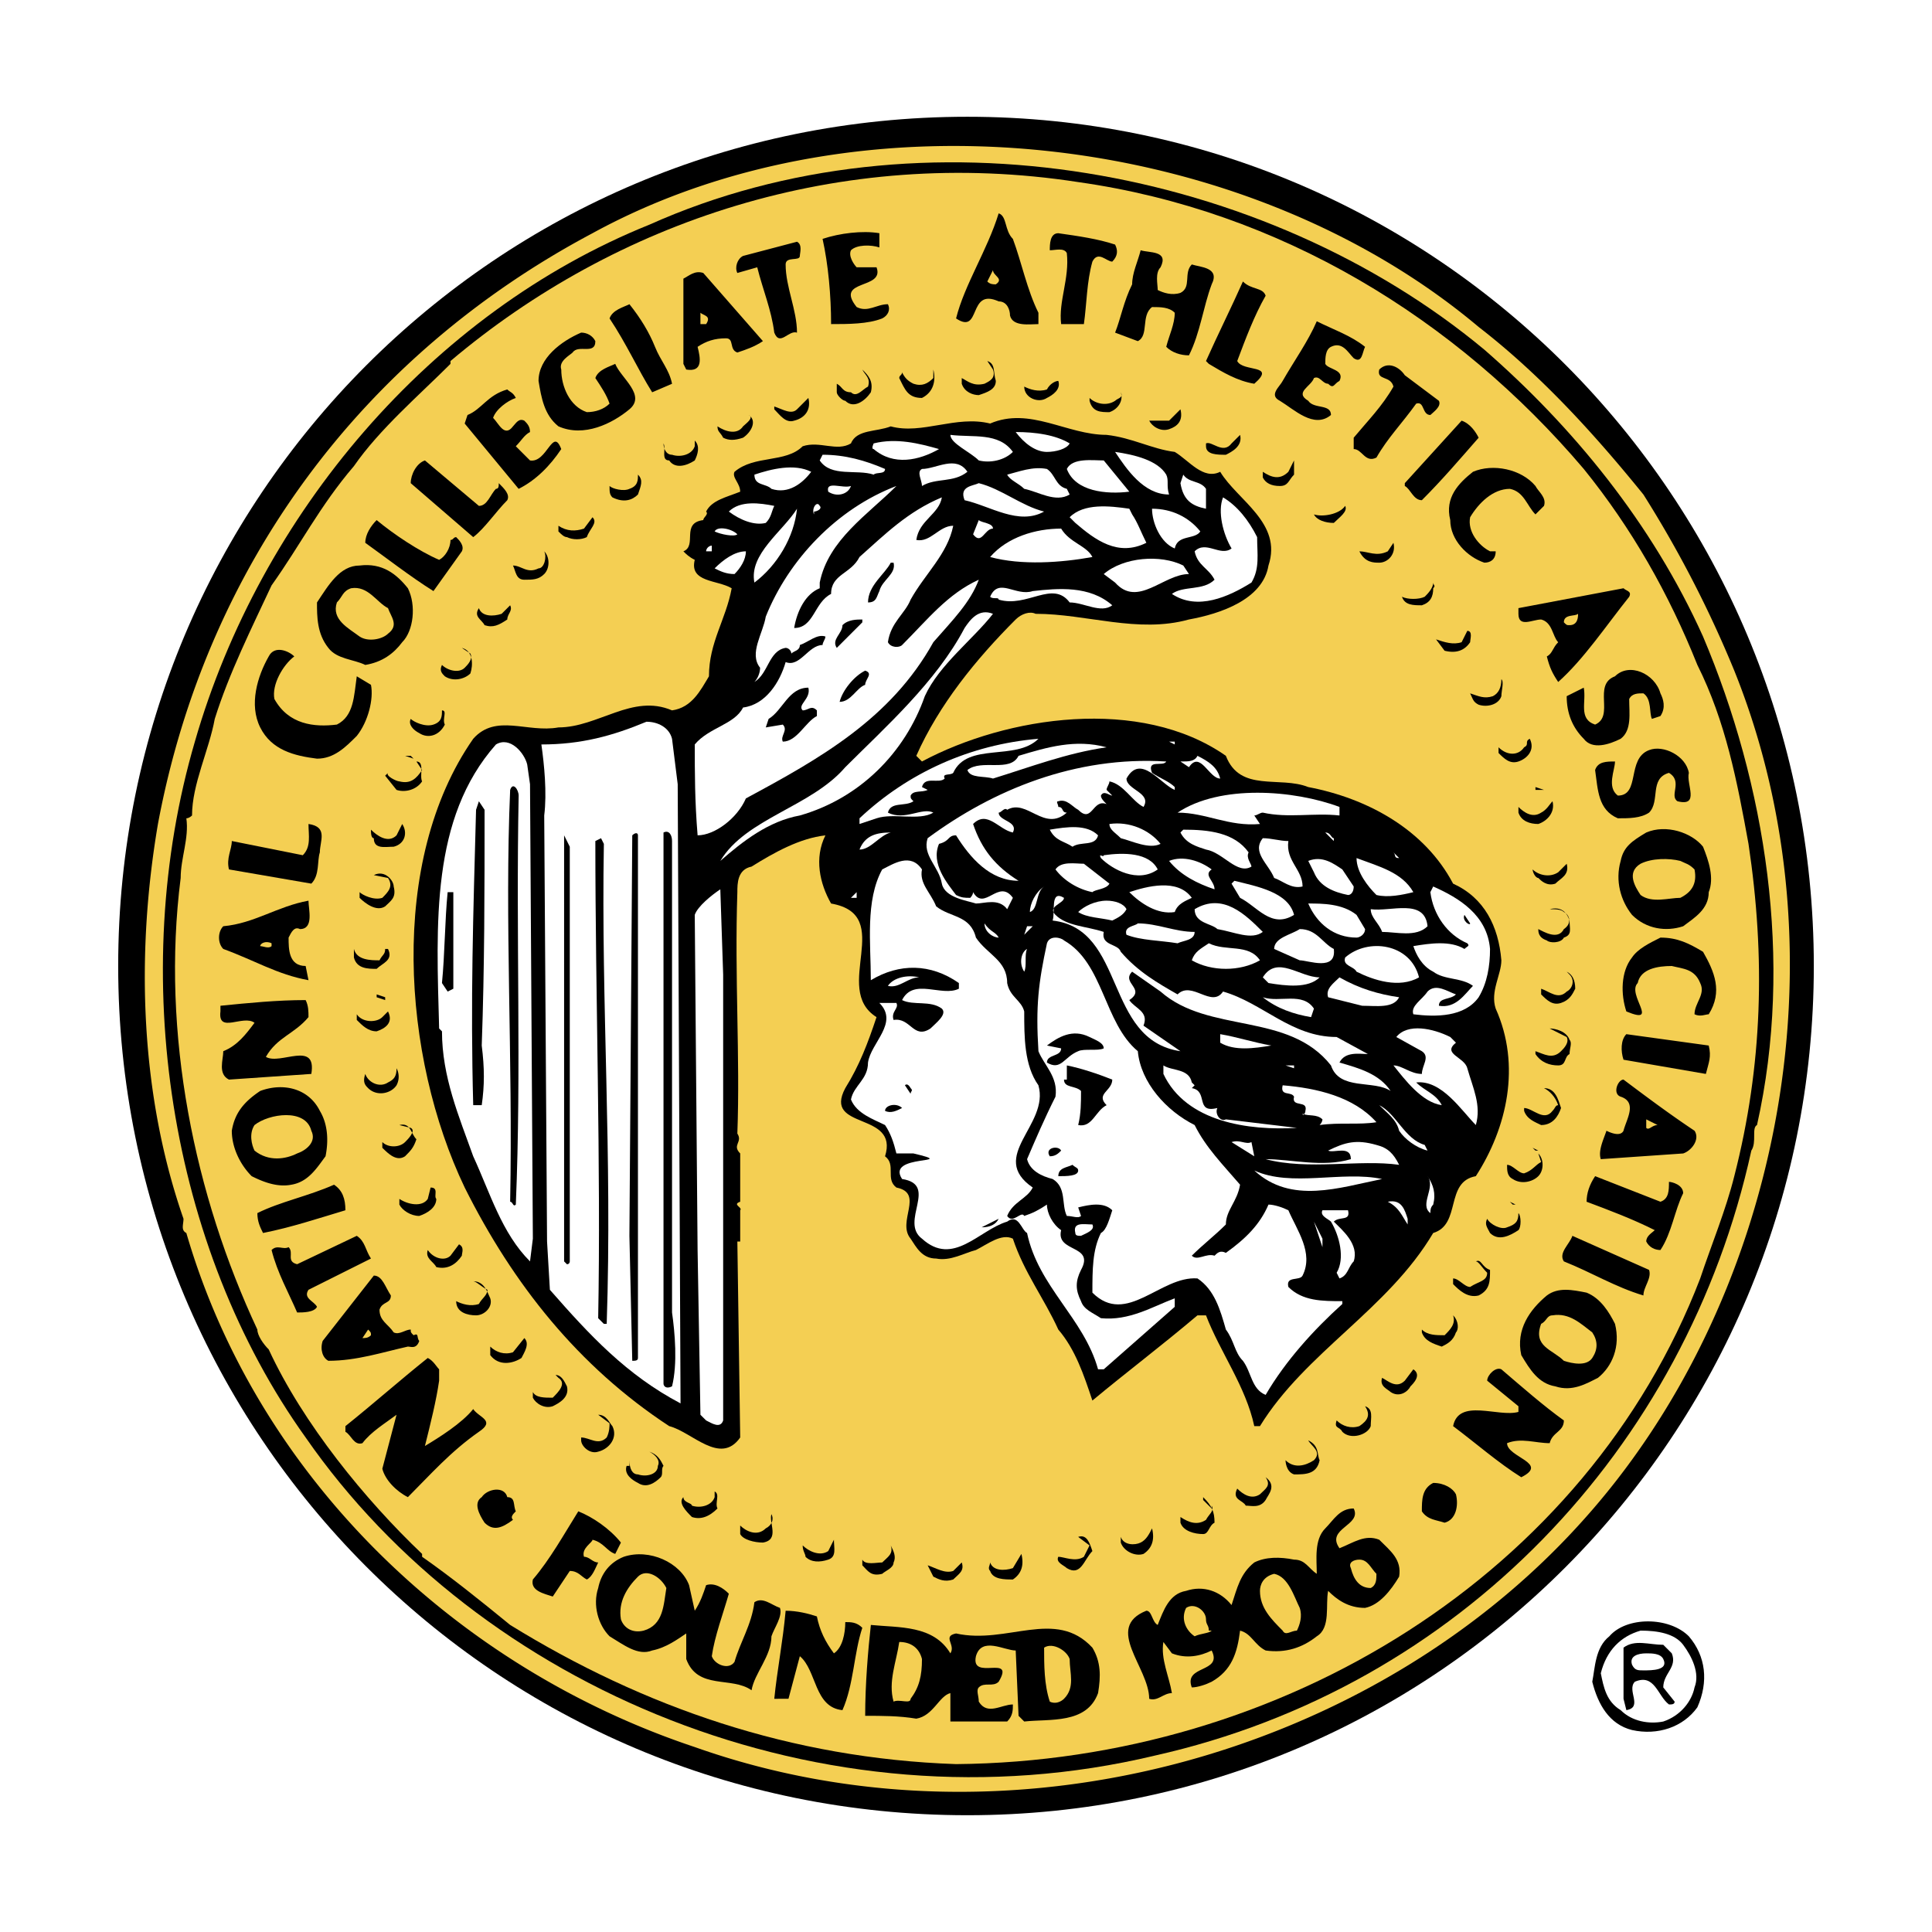 <svg xmlns="http://www.w3.org/2000/svg" width="2500" height="2500" viewBox="0 0 192.756 192.756"><g fill-rule="evenodd" clip-rule="evenodd"><path fill="#fff" d="M0 0h192.756v192.756H0V0z"/><path d="M96.52 181.105c46.756 0 84.445-37.971 84.445-84.728 0-46.756-37.689-84.728-84.445-84.728-47.04 0-84.728 37.972-84.728 84.728 0 46.758 37.688 84.728 84.728 84.728z"/><path d="M163.963 49.338a113.79 113.79 0 0 1 9.066 17.569c11.619 28.903 4.252 63.475-15.301 85.012-20.971 23.234-57.242 33.438-88.413 22.385-23.803-7.934-43.639-26.92-50.724-51.289-.566-.283-.283-.852-.283-1.418-4.25-12.184-4.817-26.07-2.55-39.388 4.817-25.787 20.403-46.756 43.356-58.941 26.92-14.735 65.174-10.201 88.411 9.352 6.235 4.817 11.62 10.768 16.438 16.718z" fill="#f4cf53"/><path d="M169.912 63.507c6.234 14.735 9.068 32.304 5.385 48.739-.566.283 0 1.701-.566 2.551-6.518 29.754-29.188 53.557-59.508 60.357-33.155 7.936-67.443-6.801-84.729-31.736-13.602-18.986-17.853-46.189-11.052-69.426 6.518-22.669 23.521-42.789 45.34-51.573 27.203-12.185 61.491-5.668 83.312 12.468 8.785 7.651 16.718 17.285 21.818 28.62z"/><path d="M158.012 46.788c4.816 5.951 8.5 12.468 11.334 19.552 2.834 5.668 3.969 11.619 5.102 17.853 1.699 11.335 1.416 22.104-1.418 33.155-.85 3.4-2.266 6.801-3.4 10.201-11.334 29.471-41.656 48.174-74.243 48.457-16.436-.566-31.171-5.668-44.489-13.885-3.117-2.551-5.951-4.818-8.785-6.801v-.285C36.445 149.652 30.21 142 26.81 134.633c-.567-.566-1.133-1.416-1.133-1.982-6.235-13.318-9.634-29.471-7.651-45.057 0-1.984.85-3.967.566-5.951.284 0 .567-.283.567-.283 0-3.118 1.7-6.519 2.267-9.635 1.417-4.534 3.684-9.068 5.667-13.319 2.833-3.967 4.817-7.934 8.217-11.901 2.551-3.684 6.518-7.084 9.635-10.202v-.283c16.436-13.885 38.822-21.536 62.625-17.853 20.121 2.834 37.69 13.603 50.442 28.621z" fill="#f4cf53"/><path d="M101.055 23.835c.85 2.267 1.416 5.101 2.549 7.368v1.133c-.85 0-2.549.284-2.834-.85 0-.566-.283-1.417-1.133-1.417-3.117-1.417-1.699 3.401-4.25 1.701.851-3.4 3.118-6.801 4.25-10.485.849.283.566 1.7 1.418 2.55zM87.735 24.685c-.85-.283-2.267-.283-2.833.283-.284.567.283 1.417.567 1.7h1.983c.85 2.267-4.25 1.134-1.983 3.967 1.133.567 1.983-.283 3.117-.283.283.567 0 1.133-.567 1.417-1.417.566-3.4.566-5.101.566 0-2.833-.283-5.951-.85-8.501 1.7-.567 3.967-.85 5.667-.567v1.418zM111.254 24.402c.285.566.285 1.133-.283 1.7-.566 0-1.416-1.134-1.982 0-.566 1.983-.566 4.25-.85 6.234h-2.268c-.283-2.267.85-4.534.566-7.084-.283-.566-1.133-.283-1.699-.283 0-.566 0-1.7.85-1.7 1.982.282 3.967.566 5.666 1.133zM79.8 25.535c0 .567-1.417 0-1.417.85 0 2.267 1.133 4.534 1.133 6.801-.85-.284-1.7 1.417-2.267 0-.283-2.267-1.133-4.251-1.7-6.518l-1.984.567c-.284-.567 0-1.417.567-1.7l5.384-1.417c.568.284.284 1.133.284 1.417zM115.789 26.668c-.566.567-.283 1.701-.283 2.267.566.284 1.416.567 2.268.284 1.133-.567.283-1.984 1.133-2.834.85.283 2.834.283 1.982 1.984-.85 2.267-1.133 4.817-2.266 7.084-.85 0-1.701-.283-2.268-.85.283-1.133.85-2.267.85-3.4-.566-.567-1.416-.567-2.266-.567-1.135.85-.283 2.834-1.418 3.4l-2.268-.85c.568-1.417.852-3.118 1.701-4.817 0-1.134.566-2.267.85-3.401.852.283 2.835 0 1.985 1.7z"/><path d="M99.354 28.369c-.283 0-.566 0-.85-.284l.566-1.133c0 .567 1.133.85.284 1.417z" fill="#f4cf53"/><path d="M76.117 34.036c-.85.567-1.7.85-2.55 1.134-.85-.284-.284-1.417-1.133-1.417-1.134 0-1.984.283-2.834.85.283 1.134.567 2.55-1.133 2.267l-.284-.567v-8.501c.567-.284 1.134-.85 1.984-.567l5.95 6.801zM126.273 29.502c-1.133 1.983-1.984 4.251-2.834 6.518.566 1.133 3.969.283 1.701 2.267-1.701-.283-3.117-1.133-4.535-1.983l-.283-.283c1.135-2.55 2.551-5.384 3.684-7.935.851.85 1.984.566 2.267 1.416zM65.349 34.603c.567 1.417 1.417 2.267 1.701 3.684l-1.984.851c-1.417-2.267-2.55-4.817-4.25-7.368.284-.85 1.417-1.134 1.983-1.417 1.133 1.417 1.983 2.834 2.55 4.25z"/><path d="M70.449 32.336h-.567v-1.133c.284.283 1.134.283.567 1.133z" fill="#f4cf53"/><path d="M136.191 34.603c-.283.567-.283 1.7-1.133 1.134-.566-.567-1.135-1.701-2.268-1.134-.566.283-.566 1.134-.566 1.7.283.567 1.984.567 1.416 1.7-.566.283-.566.851-1.133.283-.566 0-.85-.85-1.416-.566-.285.85-1.984 1.417-.568 2.267.568.851 2.268.284 2.268 1.417-1.699 1.417-3.684-.566-5.1-1.417-1.135-.566 0-1.417.281-1.983 1.135-1.983 2.551-3.967 3.402-5.95 1.7.849 3.401 1.416 4.817 2.549zM59.398 34.036c0 1.417-1.7.284-2.267 1.134-.284.283-1.417.85-1.133 1.7 0 1.7.85 3.684 2.55 4.25.851 0 1.701-.283 2.267-.85-.283-.851-.85-1.701-1.417-2.551.283-.85 1.417-1.134 1.983-1.417.567 1.417 3.117 3.117 1.417 4.534-1.7 1.417-4.533 2.833-7.084 1.7-1.417-1.134-1.7-2.834-1.984-4.534 0-2.267 2.268-3.967 4.251-4.817.566.002 1.134.285 1.417.851zM99.354 38.003c0 .851-.85 1.134-1.701 1.417-.566 0-1.416-.283-1.699-1.134v-.566c.566.283 1.133.85 2.268.566.566-.283 1.133-.566.85-1.417l-.566-.85c.848.284.564 1.134.848 1.984zM143.559 39.987c.285.567-.566 1.134-.85 1.417-.85 0-.566-1.417-1.416-1.133-1.418 1.983-2.834 3.4-3.967 5.384-1.135.566-1.418-.851-2.268-.851v-1.133c1.416-1.701 2.832-3.117 3.967-5.101-.283-1.133-1.699-.567-1.418-1.7.852-.85 1.984-.284 2.551.567l3.401 2.55zM86.885 39.137c-.567.85-1.7 1.7-2.55.85-.283 0-.85-.566-.85-.85v-.851c.566.284.566.851 1.417.851.567.566 1.133-.283 1.7-.567.283-.85-.284-1.133-.567-1.7.567.567 1.133 1.133.85 2.267zM93.119 36.87c.283 1.133 0 2.267-1.134 2.833-1.417 0-1.7-.85-2.267-1.983 0-.283.283-.283.283-.567.284.567.567.85 1.134 1.133.85.284 1.417 0 1.983-.566v-.85h.001zM105.588 38.003c.283.851-.566 1.417-1.135 1.7-.85.567-2.266 0-2.266-1.133.566.284 1.416.567 2.266.284.285-.567.852-.851 1.135-.851zM51.463 39.704c-.85.283-1.983 1.134-2.267 1.984.566.566 1.133 1.983 1.983.85.283-.284.566-.85 1.134-.567.283.284.566.567.566 1.134-.566.284-.85.851-1.417 1.417l1.417 1.417c1.7.283 2.267-3.4 3.117-1.134-1.134 1.701-2.551 3.117-4.251 3.968l-5.384-6.518.283-.85c1.417-.566 1.984-1.983 3.967-2.55.286.282.569.282.852.849zM110.688 41.121c-.85 0-1.699 0-1.982-1.134v-.283c.566.567 1.699.851 2.549.283.285-.283.852-.283.568-.85.282.85-.284 1.7-1.135 1.984zM79.234 41.97c-.85.284-1.417-.566-1.984-1.133v-.283c.851.283 1.701.85 2.267.283l1.134-1.134c.283 1.134-.283 1.985-1.417 2.267zM116.639 42.821c-.85.283-1.699-.283-1.982-.851h1.982l1.135-1.133c.283 1.133-.286 1.701-1.135 1.984zM74.133 43.671c-.851.284-1.417.284-1.983 0-.284-.567-.567-.567-.567-1.133.851.566 1.984.85 2.551 0 .283-.284 1.133-.85.566-1.134.85.566.283 1.7-.567 2.267zM110.404 43.388c2.551.283 4.535 1.417 6.801 1.7 1.418.85 2.834 2.833 4.535 1.983 1.699 2.834 6.232 5.101 4.816 9.351-.566 3.401-4.816 4.818-7.934 5.384-5.102 1.417-10.201-.566-15.303-.566-.566-.284-1.416 0-1.984.566-3.967 3.967-7.65 8.501-9.917 13.602l.566.566c8.501-4.534 21.819-6.518 30.321-.566 1.416 3.684 5.385 1.983 8.217 3.117 5.951 1.134 11.619 4.251 14.453 9.635 3.117 1.417 4.533 4.251 4.816 7.651 0 1.417-1.133 3.117-.566 4.818 2.551 5.668 1.133 11.9-1.982 16.719-3.117.566-1.418 4.816-4.252 5.668-4.533 7.65-12.752 11.9-17.285 19.27h-.566c-.852-3.969-3.4-7.369-4.818-11.053h-.85c-3.684 3.117-7.084 5.668-10.484 8.502-.85-2.551-1.701-5.102-3.4-7.084-1.418-3.117-3.4-5.668-4.533-9.068-1.135-.566-2.551.566-3.686 1.133-1.132.283-2.55 1.135-3.967.85-1.417 0-1.983-1.133-2.55-1.982-1.417-1.701 1.417-4.533-1.417-5.102-1.134-.85 0-2.266-1.134-3.117 1.417-4.533-6.233-2.549-3.967-6.801 1.417-2.266 2.267-4.533 3.117-7.084-4.534-2.834 1.983-10.201-4.534-11.334-1.133-1.984-1.7-4.534-.566-6.801-2.551.283-5.101 1.7-7.368 3.117-1.417.284-1.417 1.7-1.417 2.55-.284 8.501.284 16.435 0 24.087.567.85-.567 1.133.284 1.982v4.818c-.851.283.283.566 0 .85v3.117h-.284l.284 19.553c-1.984 2.834-4.817-.566-7.084-1.133-9.068-5.951-15.585-14.17-20.403-23.805-6.234-13.035-7.651-32.587.85-44.772 2.267-2.55 5.384-.566 8.501-1.133 3.967 0 7.368-3.4 11.335-1.7 1.983-.283 2.833-1.983 3.684-3.4 0-3.4 1.7-5.667 2.267-8.784-1.417-.85-4.25-.567-3.684-2.834-.566-.283-.85-.566-1.134-.85 1.417-.567-.283-2.833 1.984-3.117 0-.283.567-.566.283-.85.567-1.133 1.984-1.417 3.401-1.983 0-.85-.851-1.417-.567-1.984 1.984-1.7 5.101-.85 6.801-2.55 1.701-.566 3.401.567 4.817-.283.567-1.417 2.55-1.134 3.967-1.7 3.117.85 6.518-1.134 9.918-.284 3.968-1.703 7.652 1.131 11.618 1.131zM147.525 43.671c-1.982 2.267-3.682 4.25-5.666 6.234-.85 0-1.135-1.133-1.701-1.417v-.283l5.668-6.235c.85.284 1.418 1.134 1.699 1.701z"/><path d="M106.721 44.238c-.283.566-1.416.85-2.268.85-1.133 0-2.266-.85-3.117-1.984 1.984 0 3.969.284 5.385 1.134zM101.055 45.088c-.852.85-2.268 1.133-3.402.85-.849-.85-2.833-1.7-2.833-2.55 2.266.283 4.817-.284 6.235 1.7z" fill="#fff"/><path d="M122.307 45.371c-.85 0-1.984 0-1.984-.85v-.283c.566-.283 1.701 1.133 2.551 0l.85-.85c.282 1.133-.851 1.7-1.417 1.983zM69.316 45.938c-.85.567-1.983.85-2.55 0-.85 0-.284-1.134-.567-1.7 0 .566.283 1.133.851 1.133.85.284 1.983 0 2.267-.85v-.566c.565.566.282 1.416-.001 1.983z"/><path d="M93.686 44.804c-1.984 1.134-4.534 1.701-6.518 0-.284 0 0-.566 0-.566 2.267-.567 4.534 0 6.518.566zM116.355 47.354c.283.567 0 1.134.283 1.984-2.551 0-4.25-2.55-5.385-4.25 1.985.283 4.253.85 5.102 2.266zM88.301 46.788c0 .566-.85.283-1.133.566-1.7-.566-4.251.284-5.384-1.417l.283-.567c2.267.001 4.251.568 6.234 1.418zM112.672 49.055c-2.268.283-5.385 0-6.234-2.267.566-1.133 2.551-.85 3.684-.85l2.55 3.117z" fill="#fff"/><path d="M47.78 50.472c.85 0 1.133-1.133 1.7-1.7.283 0 .283-.284.283-.567.567.567 1.134 1.133.85 1.7-1.133 1.133-2.267 2.833-3.4 3.684-1.983-1.701-4.25-3.684-6.234-5.384 0-.851.567-1.984 1.417-2.267l5.384 4.534zM129.107 47.354c-.566.567-.566 1.134-1.416 1.134-.852 0-1.418-.283-1.701-.85v-.567c.85.567 1.701.85 2.551 0l.566-1.133v1.416z"/><path d="M96.52 47.071c-1.417 1.134-3.117.567-4.534 1.417 0-.567-.566-1.417 0-1.7 1.416 0 3.4-1.417 4.534.283zM80.934 47.071c-.85 1.134-2.267 2.267-3.967 1.701-.566-.567-1.7-.284-1.7-1.417 1.7-.567 3.967-1.134 5.667-.284zM106.438 48.772l.283.566c-1.416.85-3.117-.283-4.533-.566-.566-.567-1.418-.851-1.701-1.417 1.135-.283 2.551-.85 3.967-.566.851.565.851 1.699 1.984 1.983z" fill="#fff"/><path d="M153.193 48.488c.283.567 1.135 1.134.852 1.983l-.852.851c-.85-.851-1.133-2.267-2.549-2.55-1.701 0-3.119 1.417-3.969 2.833-.283 1.417.85 2.833 1.984 3.4h.566c0 .85-.566 1.133-1.133 1.133-1.701-.566-3.4-2.267-3.4-4.25-.566-2.267.85-3.684 2.266-4.817 1.985-.85 4.819-.283 6.235 1.417zM63.648 49.338c-.567.567-1.417.85-2.55.284-.284-.284-.284-.567-.284-1.134.284.284 1.417.567 1.983.284.851-.284.851-.851.851-1.417.567.566.284 1.133 0 1.983z"/><path d="M120.322 48.772v1.983c-1.416-.284-2.266-.85-2.549-2.55l.283-.851c.567.851 1.7.567 2.266 1.418zM104.17 51.039c-2.549 1.417-5.383-.567-7.933-1.133-.567-1.417.849-1.417 1.416-1.7 2.267.566 4.251 2.266 6.517 2.833zM84.901 48.488c-.284.85-1.417 1.134-2.267.567-.283-1.134 1.417-.283 2.267-.567zM89.435 48.488c-2.833 2.834-6.801 5.384-7.65 9.634v.567c-1.417.566-2.268 2.267-2.551 3.967 1.983 0 1.983-2.55 3.684-3.4 0-1.983 1.984-1.983 2.834-3.684 2.55-2.267 4.817-4.534 8.218-5.951-.283 1.7-2.267 2.267-2.55 4.25 1.417.283 2.267-1.417 3.684-1.417-.567 2.834-2.833 4.817-4.25 7.368-.566 1.417-1.983 2.267-2.267 4.25.283.567 1.133.567 1.417.283 2.55-2.55 4.534-5.101 7.65-6.517-.849 2.267-2.55 3.967-4.533 6.234-4.25 7.651-11.334 11.618-18.703 15.585-.85 1.984-3.117 3.684-4.817 3.684-.283-3.401-.283-6.235-.283-9.068 1.417-1.7 3.967-1.983 4.817-3.684 2.267-.283 3.684-2.55 4.25-4.534 1.417.566 2.267-1.701 3.684-1.701 0-.283.283-.567.283-.85-.851-.283-1.7.567-2.551.85 0 .567-.566.567-.85.851 0-.284-.284-.567-.567-.567-1.7.283-1.7 2.55-3.117 3.4.284-.284.567-.85.567-1.417-1.134-1.417.283-3.4.567-5.101 2.266-5.664 7.084-10.765 13.034-13.032zM125.424 53.589c0 1.7.283 3.116-.566 4.533-2.268 1.417-5.385 2.834-7.936 1.134 1.135-.851 3.117-.283 4.252-1.417-.568-1.134-1.701-1.417-1.984-2.834 1.133-1.133 2.551.567 3.684-.284-.85-1.417-1.416-3.684-.85-5.1 1.415.851 2.55 2.268 3.4 3.968zM77.25 50.472c-.283.567-.283 1.134-.85 1.701-1.134.283-2.55-.284-3.684-1.134 1.134-1.134 3.117-.851 4.534-.567zM81.785 50.472c.283.284-.284.567-.567.567v.284c-.284-.568.282-1.418.567-.851z" fill="#fff"/><path d="M133.074 52.172c-.85 0-1.699-.284-1.982-.85.85.283 2.549 0 3.117-.851.283.568-.568 1.134-1.135 1.701z"/><path d="M112.955 51.322c.566.85.85 1.7 1.418 2.833-2.834 1.417-5.102-.283-7.086-1.983l-.566-.567c1.418-1.417 3.967-1.134 5.951-.85l.283.567zM75.267 58.123c-.567-2.833 2.834-5.101 4.25-7.367-.283 2.833-1.983 5.666-4.25 7.367zM119.756 53.022c-.566.851-2.268.284-2.551 1.7-1.416-.566-2.266-2.55-2.266-3.967 1.983 0 3.684.85 4.817 2.267z" fill="#fff"/><path d="M58.547 53.589c-.566.283-1.417.283-1.983 0-.283 0-.566-.284-.85-.567v-.566c.85.566 1.701.566 2.551.283l.85-1.133c.566.566-.284 1.133-.568 1.983zM43.812 55.856c.567-.283 1.133-1.134 1.133-1.983.284 0 .284-.283.567-.283.283.283.85.85.566 1.417l-2.833 3.967c-2.267-1.417-4.817-3.4-6.801-4.817 0-.85.566-1.7 1.134-2.267 1.701 1.416 4.251 3.116 6.234 3.966z"/><path d="M99.07 52.739c-.85 0-1.133 1.7-1.984.567l.566-1.417c.286.283 1.418.283 1.418.85zM73.566 53.306c-.284.284-1.7 0-2.267-.284.284-.566 1.701-.283 2.267.284zM108.988 55.573c-3.117.566-7.084.85-10.201 0 1.699-1.983 4.533-2.834 7.084-2.834.85 1.417 2.551 1.7 3.117 2.834z" fill="#fff"/><path d="M137.607 56.139c-.566 0-1.416 0-1.982-1.133.85 0 1.701.567 2.834 0l.566-.85c.284 1.134-.566 1.983-1.418 1.983z"/><path d="M71.016 55.006h-.567c0-.284.284-.567.567-.567v.567z" fill="#fff"/><path d="M54.297 57.273c-.567.567-1.134.567-1.983.567-.851 0-.851-.851-1.134-1.417.85 0 1.417.851 2.55.283.567 0 .851-1.133.567-1.7.567.567.567 1.7 0 2.267z"/><path d="M74.417 55.006c0 .85-.566 1.7-1.134 2.267-.85 0-1.417-.284-1.983-.567.85-.85 1.983-1.7 3.117-1.7zM118.623 57.273c-2.551 0-5.102 3.4-7.369.85l-1.133-.85c1.984-1.7 5.668-1.983 7.936-.851l.566.851z" fill="#fff"/><path d="M89.152 56.139c.283 1.134-1.134 1.701-1.417 2.834-.283.566-.283 1.133-1.133 1.133 0-1.701 1.7-2.833 2.267-3.967h.283zM40.695 58.69c.85 1.7.567 4.25-.567 5.384-.85 1.134-1.983 1.984-3.684 2.267-1.134-.566-2.834-.566-3.684-1.7-1.134-1.417-1.134-3.117-1.134-4.534 1.134-1.701 2.267-3.684 4.251-3.684 2.268-.284 3.685.85 4.818 2.267zM142.992 58.69c0 .85-.283 1.417-1.133 1.7-.85 0-1.701 0-1.984-.851.566.284 1.701.284 2.268 0 .283-.283.85-.85.85-1.417-.001.284.282.284-.001.568z"/><path d="M110.971 60.39c-1.133.85-2.832-.284-4.25-.284-1.699-2.267-4.25.567-7.084-.283 0-.284-.566 0-.85-.284.85-1.983 2.549 0 4.25-.566 2.551-.283 5.668-.567 7.934 1.417z" fill="#fff"/><path d="M38.711 60.673c.284.85 1.134 1.7 0 2.551-.566.566-1.983.85-2.833.283-1.134-.85-2.834-1.7-2.268-3.4.566-.567.566-1.133 1.417-1.417 1.701-.284 2.552 1.416 3.684 1.983z" fill="#f4cf53"/><path d="M162.545 59.54c-2.268 2.834-4.533 6.234-7.084 8.501-.566-.85-.85-1.417-1.133-2.55.566-.283.566-.85 1.133-1.417-.566-.567-.566-1.984-1.701-2.267-.85 0-2.266.85-2.266-.566v-.567l10.484-1.983c.284.282.85.282.567.849zM50.613 61.807c-.85.567-1.417.85-2.267.567-.283-.567-1.133-.85-.566-1.7.283.85 1.417.85 2.267.567l.85-.85c.283.566-.284.849-.284 1.416z"/><path d="M99.07 61.24c-1.984 2.55-5.384 5.1-6.801 8.217-1.983 5.668-6.518 10.202-12.469 11.903-3.116.566-5.667 2.55-7.934 4.533 2.55-4.25 9.068-5.384 12.468-9.351 3.967-3.967 9.068-8.501 11.902-13.885.567-.85 1.416-1.984 2.834-1.417z" fill="#fff"/><path d="M157.443 61.24c0 .283 0 1.133-.85 1.133-.283 0-.283 0-.566-.284 0-.849 1.133-.566 1.416-.849z" fill="#f4cf53"/><path d="M86.035 62.09l-2.55 2.551c-.567-.851.566-1.417.566-2.267.566-.567 1.417-.567 1.983-.567v.283h.001zM146.676 64.074c-.566.85-1.416 1.134-2.549.85l-.852-1.134c.852.284 1.701.567 2.551.284l.566-1.133c.567-.001.284.849.284 1.133zM46.93 67.191c-.567.566-1.7.85-2.55.283-.284-.283-.567-.566-.284-1.134.567.567 1.7.851 2.267.284.283-.284.85-.85.567-1.417l-.851-.567c1.134.284 1.134 1.7.851 2.551zM29.36 65.491c-1.133.85-2.267 2.834-1.983 4.25 1.417 2.55 3.967 2.833 6.234 2.55 1.7-.85 1.7-2.834 1.984-4.817l1.417.851c.284 1.417-.283 3.684-1.417 5.1-1.133 1.133-2.267 2.267-3.967 2.267-2.267-.283-4.534-.851-5.667-3.117-1.133-2.267-.283-5.101.85-7.084.566-1.134 1.982-.567 2.549 0zM165.662 69.174c.283.567.566 1.417 0 2.267l-.85.283c-.283-.567 0-1.983-.85-2.55-.568 0-1.135 0-1.418.567 0 1.417.283 3.117-.85 3.967-1.133.567-2.834 1.133-3.684 0-1.133-1.133-1.701-2.55-1.701-4.25l1.701-.85c.283 1.417-.568 3.117 1.133 3.684 1.984-.85-.283-3.967 1.984-4.817 1.418-1.417 3.969-.284 4.535 1.699zM86.318 68.325c-.85.283-1.417 1.7-2.55 1.7.283-1.134 1.417-2.551 2.55-3.117.85.283 0 .849 0 1.417zM149.793 69.458c-.283.851-1.416 1.134-2.268.851-.566-.283-.566-.567-.85-1.134.85.283 1.418.567 2.268.283.566-.283.85-.85.85-1.7.283.283 0 1.133 0 1.7zM80.651 68.608c.283 1.133-1.134 1.7-.567 2.267.567 0 .85-.566 1.417 0v.567c-1.133.567-1.983 2.55-3.4 2.55-.284-.567.566-1.134 0-1.7l-1.7.283.284-.85c1.416-.85 1.982-3.117 3.966-3.117zM44.379 72.292c-.567 1.133-1.7 1.417-2.55.85-.567-.284-1.134-.85-.851-1.417.284.284 1.417.85 2.267.567s.85-.85.85-1.417c.568 0 .001.85.284 1.417z"/><path d="M67.049 73.708l.566 4.534.283 61.775c-5.384-2.834-9.068-6.801-13.035-11.334l-.283-4.818-.283-42.505c.283-2.268 0-5.101-.284-7.085 3.967 0 7.084-.85 10.485-2.267 1.134 0 2.268.567 2.551 1.7zM103.604 73.708c-2.268 2.267-7.084.284-8.501 3.4-.283.284-1.133 0-.85.567-.566.566-1.983-.284-2.267.85l.567.284c-.567.283-1.417 0-1.7.567 0 .283 0 .283.284.566-.85.567-2.267 0-2.55 1.133 1.7.851 3.4-.566 4.534 0-1.417.851-3.967 0-5.667.567l-1.7.566v-.566c4.815-4.534 11.049-7.367 17.85-7.934z" fill="#fff"/><path d="M151.494 75.975c-.85.284-1.418-.283-1.984-.85v-.567c.85.851 1.984.851 2.551 0 .566-.283 0-.566.566-.85.566 1.133-.283 1.984-1.133 2.267z"/><path fill="#fff" d="M116.639 73.992h.566v.283l-.566-.283zM52.597 76.259l.283 1.983.283 45.34-.283 2.268c-2.833-2.834-3.967-6.801-5.667-10.486-1.417-3.967-3.117-7.934-3.117-12.467l-.283-.285c-.284-10.484-.85-20.968 5.667-28.336 1.417-.851 2.834.849 3.117 1.983zM110.404 74.558c-3.967.567-7.65 1.984-11.334 3.118-.85-.284-2.267 0-2.551-.85 1.418-1.134 4.25.283 5.102-1.417 2.832-.851 5.666-1.701 8.783-.851z"/><path d="M168.496 77.108c-.283 1.134 1.133 3.401-1.133 2.834-.852-.566.566-1.983-.852-2.834-1.982.567-.85 2.834-1.982 3.967-.85.567-1.984.567-3.117.567-1.984-.851-1.984-2.834-2.268-4.817.283-.851 1.133-.851 1.984-.851 0 .851-.852 2.55.283 3.401 2.268 0 .85-3.684 3.117-4.535 1.417-.565 3.685.569 3.968 2.268z"/><path d="M121.74 77.676c-1.135 0-1.984-2.834-3.117-1.134l-.85-.567c.85 0 1.416 0 1.699-.566 1.133.566 1.985 1.133 2.268 2.267z" fill="#fff"/><path d="M41.262 75.692l-.85-.283h.567l.283.283z"/><path d="M116.355 75.975c-.283.567-1.982-.283-1.416 1.133.85.567 1.699.851 2.266 1.417v.284c-1.416-.567-3.4-3.684-4.816-1.133 0 1.133 2.551 1.417 1.699 2.833-1.133-.567-1.982-2.267-3.4-2.55 0 .283-.283.566-.283.85l.566.567c-.283 0-.85-.567-1.133 0 0 .283.283.566.566.85-1.416-.567-1.416 1.983-2.834.566-.566-.283-1.133-1.133-1.982-.85-.283 0 0 .284 0 .567.566 0 .283.566.85.566-2.268 1.984-3.967-1.417-5.951-.283-.283-.283-.566.283-.85.283 0 .851 1.984.851 1.418 1.984-1.418-.283-2.551-2.267-3.969-.85.852 2.551 2.268 4.25 4.535 5.667-2.834 0-4.818-2.267-6.235-4.534-.851 0-.567.566-1.7.85-.85 1.984.85 3.967 1.7 5.101.567.284.851.284 1.417.284 0 0 .283-.284.283-.567 1.135 1.983 2.551-1.417 3.969.567l-.568 1.133c-.85-1.133-2.266-.566-3.117-.566-.85-.283-3.117-.567-3.4-1.984-.283-1.7-1.984-2.833-1.417-4.534 6.517-4.817 14.734-8.217 23.802-7.651z" fill="#fff"/><path d="M42.112 77.959c-.566.85-1.7 1.133-2.55.85l-1.134-1.417.283-.284c-.283.284.851.851 1.134.851 1.133.283 1.7-.283 2.267-1.133l-.566-.851c.85 0 .283 1.417.566 1.984zM51.747 79.376c-.283 14.168.284 27.204-.283 40.806-.283.283-.283-.283-.566-.283.283-14.453-.567-28.054 0-41.089.282-.851.849-.001.849.566zM153.193 78.809v-.284l.852.284h-.852z"/><path d="M133.641 80.509v.851c-2.549-.284-5.1.283-7.65-.284-.283 0-.566.284-.85.284l.566.85c-3.117.283-5.385-1.134-8.219-1.134 4.252-2.834 11.619-2.267 16.153-.567z" fill="#fff"/><path d="M48.346 80.792c0 8.218 0 15.585-.283 23.52.283 2.268.283 3.967 0 5.951h-.85c-.283-10.484 0-18.986.283-29.471l.284-.85.566.85zM154.895 79.942c.283 1.133-.566 1.984-1.418 2.267-.85 0-1.699-.283-1.982-1.134v-.566c.566.566 1.416 1.134 2.266.566.567-.283.85-.849 1.134-1.133zM39.279 84.477c-.851 0-1.984.284-1.984-.85-.284 0-.284-.567-.284-.85.567.567 1.7 1.417 2.551.567l.566-1.134c.567.85.284 1.983-.849 2.267z"/><path d="M115.789 84.193c-1.133.567-2.834-.283-3.967-.566-.568-.567-1.135-.85-1.135-1.417 1.985-.284 3.969.566 5.102 1.983z" fill="#fff"/><path d="M31.911 85.043c-.283.85 0 2.267-.85 3.117l-8.217-1.417c-.284-1.134.283-1.983.283-2.834l7.084 1.417c.85-.85.567-1.983.567-3.117 1.983.284 1.133 1.701 1.133 2.834z"/><path d="M109.555 83.343c-.283 1.133-1.701.566-2.551 1.133-.85-.567-1.699-.567-2.266-1.7 1.7-.283 3.684-.567 4.817.567zM124.574 85.043c-.285.566.283 1.133.283 1.417-1.418.85-2.834-1.417-4.535-1.7-.85-.284-1.982-.567-2.549-1.701l.283-.283c2.549 0 5.1.284 6.518 2.267z" fill="#fff"/><path d="M169.912 84.477c.568 1.417 1.135 3.117.568 4.534 0 1.7-1.418 2.551-2.551 3.401-1.701.566-3.684.283-5.102-1.134-1.133-1.417-1.699-3.4-1.133-5.384.283-1.417 1.133-1.983 2.551-2.833 1.984-.852 4.534-.001 5.667 1.416zM67.049 83.91v47.04c.283 1.984.566 5.102 0 7.367-.567.285-.851 0-.851-.283V83.06c.568-.284.851.283.851.85zM63.648 135.484c0 .283-.283.283-.567.283l-.284-12.469.284-39.956c.284-.284.567-.284.567 0v52.142z"/><path d="M88.869 83.06c-1.134.284-1.984 1.701-3.117 1.701.566-1.418 1.7-1.701 3.117-1.701zM133.074 83.626v.283l-.85-.85c.567.001.567.567.85.567z" fill="#fff"/><path d="M56.847 125.85s0 .283-.283.283l-.283-.283V83.343l.566 1.133v41.374zM60.248 84.193c-.283 16.153.85 30.887.283 47.889h-.283l-.567-.566c.284-15.301-.283-32.02-.283-47.606l.567-.283.283.566z"/><path d="M128.541 83.91c-.283 1.983 1.416 2.834 1.416 4.534-1.133.283-1.984-.567-2.834-.85-.566-1.417-2.266-2.55-1.133-3.967.85-.001 1.701.283 2.551.283zM139.592 85.61c-.566 0-.283-.283-.566-.566l.566.566zM115.506 86.744c-1.984 1.417-4.535 0-5.668-1.134-.283-.566.283 0 .283-.283 1.984-.284 4.535-.284 5.385 1.417zM120.889 86.744c-.85.566.285 1.133.285 1.983-1.701-.567-3.4-1.417-4.535-2.834 1.418-.566 3.117 0 4.25.851zM135.059 88.444c0 .566-.283.85-.566.85-1.418-.283-2.834-.85-3.4-2.267l-.568-1.134c1.418-.566 2.551.284 3.4.851l1.134 1.7zM141.01 89.01c-1.135.283-2.551.567-3.684.283-.852-.85-1.984-2.267-1.984-3.684 2.265.851 4.533 1.418 5.668 3.401z" fill="#fff"/><path d="M169.062 86.744c.283 1.417-.283 2.267-1.416 2.833-1.135 0-2.834.567-3.967-.284-.568-.85-1.418-2.267 0-3.117 1.133-.567 2.832-.567 3.967-.284.567.285.85.285 1.416.852z" fill="#f4cf53"/><path d="M91.985 86.744c-.283 1.417.851 2.267 1.417 3.684 1.417 1.134 3.401.85 3.967 3.117 1.135 1.7 3.117 2.267 3.117 4.534.283 1.418 1.418 1.701 1.701 2.834 0 2.551 0 5.385 1.416 7.367 1.135 3.967-5.1 7.084-.566 10.201-.566 1.135-1.982 1.418-2.551 2.834.568.85 1.418-.566 1.701 0 .85-.283 1.416-.566 2.266-1.133 0 .85.568 1.982 1.418 2.551-.566 2.266 3.4 1.416 1.982 3.967-.566 1.133-.566 1.984 0 3.117.285.85 1.135 1.133 1.984 1.699 2.834.283 5.102-1.133 7.367-1.982v.85l-7.084 6.234h-.566c-1.416-5.102-5.951-8.219-7.084-13.602-.566-.283-.85-1.984-1.984-1.135-2.834.852-5.384 4.535-8.501 1.701-2.267-1.701 1.701-5.385-1.983-5.951-1.701-2.551 5.951-1.416 1.134-2.551h-1.701c-.283-1.133-.566-1.982-1.134-2.834-1.133-.566-2.833-1.133-3.4-2.549.283-1.418 1.7-1.984 1.7-3.686.283-1.982 3.117-3.967 1.133-5.949h1.7c.284.566-.566.85-.283 1.699 1.7-.283 1.984 1.984 3.684.85.566-.566 1.7-1.416 1.133-1.982-1.133-.85-2.833-.283-3.967-.85 1.134-2.268 3.967-.283 5.667-1.135v-.566c-2.833-1.983-5.951-1.983-8.785-.283 0-3.684-.567-7.934 1.133-11.051 1.136-.567 2.836-1.701 3.969 0zM110.688 88.16c-.283.567-1.416.567-1.699.85-1.418-.283-2.834-1.133-3.684-2.267.566-.851 1.982-.567 2.834-.567l2.549 1.984z" fill="#fff"/><path d="M155.178 88.16c-.85.284-1.418-.283-1.701-.566-.283 0-.566-.567-.566-.85.566.566 1.701.85 2.551.283l.85-.85c.282 1.133-.568 1.417-1.134 1.983zM39.279 88.444c.283 1.133-.283 1.417-.851 1.983-.85.566-1.983-.283-2.55-.85v-.567c.283.283 1.417.851 2.267.567.566-.567 1.134-1.133.566-1.983l-1.417-.284c1.134-.566 1.985.567 1.985 1.134z"/><path d="M129.107 91.277c-2.268 1.417-3.684-.85-5.385-1.7l-.85-1.417.283-.283c2.269.567 5.386 1.133 5.952 3.4zM118.906 89.577c-.566.284-1.418.567-1.701 1.417-1.699.284-3.4-.85-4.533-1.983 1.701-.567 4.816-1.417 6.234.566zM102.754 90.994c0-.85.566-1.983 1.416-2.55-.85.566-.566 2.266-1.416 2.55zM148.66 94.678c0 1.7-.283 3.4-1.135 4.818-1.416 1.982-4.25 1.982-6.516 1.699-.285-.85.85-1.416 1.416-2.268.85-.85 1.984 0 2.834.285-.566.566-1.701.283-1.701 1.133 1.701.283 2.551-1.133 3.4-1.984-1.133-.85-2.832-.566-3.967-1.416-1.133-.567-1.699-1.701-1.982-2.551 1.699-.283 3.684-.567 5.1.283.283-.283.566-.283.283-.566-1.982-.851-3.4-2.834-3.684-5.101l.283-.566c2.552 1.133 5.386 2.833 5.669 6.234zM72.15 97.229v44.488c-.284.852-1.134.283-1.701 0l-.567-.566-.283-16.436-.283-33.438c.283-.85 1.7-1.984 2.55-2.55l.284 8.502z" fill="#fff"/><path d="M45.229 98.645l-.567.283-.567-.85c.284-2.833.284-6.234.567-9.068h.567v9.635z"/><path d="M85.468 89.577h-.567l.567-.567v.567zM106.154 89.577c0 .567-1.701.85-.85 1.7 1.133 1.134 3.117 1.134 4.816 1.7-.283 1.417 1.418 1.134 1.701 1.984 1.699 1.984 3.684 3.117 5.666 4.251 1.418-1.418 3.4 1.416 4.535-.285 3.967 1.135 6.801 4.535 11.334 4.535l3.117 1.699c-.85 0-2.266-.283-2.834.85 1.984.568 3.967 1.135 5.102 2.834-1.701-1.133-5.102 0-5.951-2.549-4.25-5.385-12.186-3.117-17.002-7.369l-2.834-1.982c-1.133 1.133 1.418 1.699-.283 2.834.566.85 1.984 1.133 1.416 2.551l3.686 2.549c-7.652-1.133-5.385-12.185-12.752-13.035.284-.85-.283-3.117 1.133-2.267z" fill="#fff"/><path d="M30.778 89.861c0 .85.566 2.833-.851 2.833-.567-.283-.85.283-1.134.85 0 1.133 0 2.833 1.701 2.833l.284 1.417c-3.118-.566-5.385-1.984-8.502-3.117-.566-.566-.566-1.7 0-2.267 3.117-.283 5.384-1.983 8.502-2.549z"/><path d="M112.389 90.71c-.283.567-.85.851-1.418 1.134-1.133-.283-2.549-.283-3.4-.851.568-.566 1.701-1.133 2.834-1.133.849.001 1.7.284 1.984.85zM136.191 92.694c0 .566-.566.85-.85.85-2.268 0-3.967-1.417-4.818-3.4 1.418 0 3.4 0 4.818 1.133l.85 1.417zM125.99 92.978c-1.133.85-2.834 0-4.533-.283-.568-.567-2.268-.567-2.268-1.984 2.834-1.701 5.1.566 6.801 2.267z" fill="#fff"/><path d="M156.594 91.844c0 .85.285 1.417-.566 1.7-.283.567-1.416.567-1.699.283-.852-.283-.852-.85-.852-1.133.568.283 1.984 1.133 2.551 0 .852-.567.566-1.417 0-1.701-.283-.283-.85-.283-1.416-.283 1.132-.283 1.699.284 1.982 1.134z"/><path d="M142.426 92.411c-1.133 1.133-3.117.566-4.535.566-.283-.85-1.133-1.417-1.133-2.267 1.984.284 5.385-1.133 5.668 1.701z" fill="#fff"/><path d="M146.676 92.127c0 .284-.85-.283-.566-.85l.566.85z"/><path d="M119.189 92.978c0 .85-1.133.85-1.701 1.134-1.699-.284-3.684-.284-5.1-.851-.283-.85.85-.85 1.133-1.133 1.985-.001 3.684.85 5.668.85zM99.637 93.544c-.566 0-1.416-.567-1.416-1.417.566.851 1.133.851 1.416 1.417zM102.188 93.261l.283-.85h.566l-.849.85zM133.074 94.678c.283 2.268-2.551 1.133-3.4 1.133l-2.551-1.133c0-1.133 1.701-1.417 2.551-1.983 1.701-.001 2.267 1.416 3.4 1.983zM113.521 104.879c.283 3.117 2.834 5.951 5.668 7.367 1.133 2.268 2.834 3.969 4.533 5.951-.283 1.701-1.416 2.551-1.416 3.967-1.133 1.135-2.268 1.984-3.4 3.117.566.568 1.416-.283 2.268 0 .283-.283.566-.566 1.133-.283 1.982-1.416 3.4-2.834 4.25-4.816.566 0 1.416.283 1.984.566.85 1.984 2.551 4.25 1.416 6.518-.283.566-1.699 0-1.416 1.133 1.416 1.418 3.4 1.418 5.383 1.418v.283c-2.832 2.551-5.666 5.668-7.65 9.068-1.416-.566-1.416-2.268-2.268-3.4-.85-.852-.85-1.984-1.699-3.117-.566-1.984-1.133-3.967-2.834-5.102-3.684-.283-7.084 4.818-10.484 1.418 0-2.268 0-4.252.85-5.951.566-.283.85-1.418 1.133-2.268-.85-.85-2.266-.566-3.4-.283l.283.85c-.283.283-.85 0-1.416 0-.566-1.133 0-2.834-1.416-3.684-1.135-.283-2.268-.85-2.551-1.982.85-1.984 1.699-3.969 2.834-6.234.283-1.984-1.135-3.117-1.701-4.535-.283-4.533 0-6.801.85-10.768.285-.851 1.418-.567 1.701-.284 3.965 2.267 3.965 8.217 7.365 11.051z" fill="#fff"/><path d="M169.912 94.961c1.135 1.984 1.984 3.966.568 6.234-.285 0-.852.283-1.418 0 0-1.133 1.133-1.982.566-3.117-.566-1.416-1.699-1.416-2.834-1.7-1.416 0-3.115.284-3.4 1.7-1.133 1.135 2.268 4.252-1.133 2.834-.566-1.699-.566-3.967.566-5.384.566-.85 1.701-1.417 2.834-1.983 1.702-.001 2.835.566 4.251 1.416z"/><path d="M27.094 94.395c-.284.283-.851 0-1.134 0 0-.283.567-.567 1.134-.283v.283z" fill="#f4cf53"/><path d="M125.707 95.811c-1.984 1.134-4.818 1.134-6.801 0 .283-.85.85-1.133 1.699-1.7 1.702.85 3.969 0 5.102 1.7zM141.576 97.512c-1.984 1.133-4.535.283-6.234-.566-.283-.567-1.418-.567-1.133-1.417 2.266-1.985 6.516-1.418 7.367 1.983zM102.188 96.945c-.566-.851-.283-1.984.283-2.268-.283.568 0 1.701-.283 2.268z" fill="#fff"/><path d="M37.862 95.811c.283-.566.566-.566.566-1.133h.283c.567 1.133-.566 1.417-1.133 1.984-.851 0-1.984 0-2.268-1.134v-.85c.285 1.133 1.701 1.133 2.552 1.133z"/><path d="M131.658 97.512c-1.135 1.133-3.4.85-5.102.566l-.566-.566c1.418-2.267 3.684 0 5.668 0z" fill="#fff"/><path d="M157.16 98.645c-.281.568-.566 1.135-1.416 1.418s-1.416-.283-1.984-.85v-.568c.852.283 1.701 1.135 2.551.283.568-.283.85-1.133.283-1.699l-.283-.283c.568.283.849.849.849 1.699z"/><path d="M91.702 97.512c-1.133 0-1.983 1.133-3.117.85.567-.85 1.984-1.133 3.117-.85zM139.592 99.496c-.566 1.133-2.266.85-3.684.85l-3.4-.85c-.283-.852.566-1.418 1.133-1.984 1.984 1.133 3.966 1.701 5.951 1.984z" fill="#fff"/><path d="M37.579 99.496v-.283l.849.283v.283l-.849-.283z"/><path d="M131.092 100.629l-.285.85c-1.699-.283-3.398-.85-4.816-1.982 1.7.565 3.966-.569 5.101 1.132z" fill="#fff"/><path d="M30.494 99.779c.284.566.284 1.133.284 1.699-1.417 1.701-3.118 1.984-4.251 3.967 1.417.852 5.101-1.699 4.534 1.701l-8.217.566c-1.134-.566-.567-1.984-.567-2.834 1.417-.566 2.268-1.699 3.117-2.834-1.133-.85-3.684 1.135-3.4-1.133v-.566c2.833-.283 5.666-.566 8.5-.566zM37.579 102.896c-.851 0-1.417-.566-1.984-1.135v-.566c.567.85 1.984.85 2.55.283l.566-.566c.568 1.133-.283 1.699-1.132 1.984z"/><path d="M145.26 104.029c-1.416 1.133.85 1.416 1.133 2.551.566 1.982 1.418 3.684.852 5.666-1.418-1.416-3.4-4.533-5.951-4.25.85.85 1.982 1.135 2.551 2.268-1.984-.283-3.686-2.551-4.818-3.967.85 0 1.699.85 2.834.85 0-.85.85-1.701 0-2.268l-2.551-1.416c1.133-1.418 3.684-.852 5.385 0l.565.566z" fill="#fff"/><path d="M156.594 103.746c.285.283 0 .85 0 1.416-.566.283-.283 1.135-1.133 1.135s-1.701-.285-2.268-1.135v-.283c.852.283 1.701.85 2.551 0 .283-.283.85-.85.566-1.416l-1.699-.852c.567 0 1.7.285 1.983 1.135zM110.121 104.596c-.566.283-1.982 0-2.551.283-1.416.566-1.699 1.984-3.117 1.133 0-.85 1.418-.566 1.418-1.416l-1.418-.283c1.135-.85 2.551-1.701 4.252-.85.566.283 1.416.566 1.416 1.133zM170.48 104.312c.283 1.133 0 1.699-.285 2.834l-8.217-1.418c-.283-.85-.283-1.982.283-2.549l8.219 1.133z"/><path d="M126.84 104.312c-1.699.283-3.684.566-5.1-.283v-.85c1.699.284 3.401.85 5.1 1.133z" fill="#fff"/><path d="M110.971 107.713c0 1.133-1.699 1.418-.566 2.551-1.133.566-1.416 2.266-2.834 1.982.283-1.133.283-2.266.283-3.4-.566-.566-1.699-.283-1.699-1.133h.283v-1.416c1.416.283 3.117.849 4.533 1.416z"/><path d="M118.906 107.996l.283.283-.283.283c1.699.283.283 2.551 2.551 1.984-.283.566.283 1.416.85 1.133l7.084.85c-4.816.285-11.051-.566-13.318-5.383v-.85c.849.567 2.55.284 2.833 1.7zM128.258 106.297h.849v.283l-.849-.283z" fill="#fff"/><path d="M39.562 108.279c-.566.852-1.983 1.135-2.834.283-.283-.283-.566-.566-.283-1.416.283.85 1.417 1.416 2.267.85.567-.283.851-.566.851-1.416a1.809 1.809 0 0 1-.001 1.699zM161.979 107.713c2.268 1.701 4.533 3.4 7.084 5.102.566.85-.283 1.982-1.133 2.266l-8.219.568c-.283-.852.283-1.984.566-2.834.568.283 1.418.566 1.701 0 .283-1.135 1.416-2.834-.283-3.4-.849-.284-.283-1.702.284-1.702zM90.852 108.562c.284.283 0 .283 0 .568l-.566-.852c.283-.282.566.284.566.284zM31.911 110.83c.851 1.416.851 3.117.567 4.533-.851 1.135-1.7 2.551-3.401 2.834-1.417.283-2.834-.283-3.967-.85-1.134-1.133-1.983-2.834-1.983-4.533.283-1.701 1.133-2.834 2.833-3.969 2.267-.849 4.818-.283 5.951 1.985z"/><path d="M137.326 111.963c-1.701.283-3.686 0-5.668.283.283-.283.283-.566.283-.566-.566-.566-1.418-.283-1.984-.566 0 .283.283 0 .283-.283.283-1.133-1.416-.283-1.133-1.416-.283-.568-1.416 0-1.135-1.135 3.403.282 7.087 1.134 9.354 3.683z" fill="#fff"/><path d="M155.744 110.547c-.283.85-.85 1.699-1.984 1.699-.566-.283-1.416-.566-1.699-1.416v-.283c.85 0 1.984 1.416 2.834.283.283-.283.283-.566.566-.566-.283-.85-.85-1.418-1.416-1.701 1.133-.001 1.416 1.134 1.699 1.984zM90.002 110.547c-.567.283-1.133.566-1.701.283 0-.566 1.134-.85 1.701-.283z"/><path d="M142.143 114.23l.283.566c-1.133-.283-2.268-1.133-2.834-1.982-.283-1.135-1.133-1.701-1.984-2.551 1.701.85 2.55 3.401 4.535 3.967z" fill="#fff"/><path d="M31.061 112.814c.567 1.133-.566 1.982-1.417 2.266-1.133.568-2.834.852-4.251-.283-.283-.566-.566-1.699 0-2.551 1.417-1.133 5.101-1.699 5.668.568zM165.379 112.246c-.566 0-.85.568-1.133.283v-.85l1.133.567z" fill="#f4cf53"/><path d="M41.545 113.664c-.283.85-.567 1.133-1.133 1.699-.85.568-1.701-.283-2.267-.85v-.566c.566.566 1.7.566 2.267 0 .283-.283 1.133-1.133.566-1.418l-1.133-.283c1.134-.283 1.134.852 1.7 1.418z"/><path d="M139.592 116.215c-3.967-.566-9.068.566-13.318-.566 2.551 0 5.668.85 8.502 0 0-1.418-1.701-.568-2.268-.852 1.701-.85 2.834-1.133 4.818-.566 1.133.283 1.699.849 2.266 1.984zM124.857 113.947l.283 1.416-2.268-1.416c.851-.283 1.417.283 1.985 0z" fill="#fff"/><path d="M105.871 114.797c-.283.283-.566.566-1.133.566-.568-.849.85-1.133 1.133-.566zM152.91 114.514l.567.283h-.284l-.283-.283zM153.477 117.348c-.566.566-1.699.85-2.549.283-.568-.283-.568-.85-.568-1.416.568 0 1.135.85 1.701.85.85-.283 1.133-.85 1.699-1.133l-.283-.852c.568.568.568 1.701 0 2.268zM107.57 116.781c0 .566-1.133.566-1.982.566 0-.85.85-.85 1.416-1.133.283.284.566.284.566.567z"/><path d="M137.891 117.631c-4.25.85-9.066 2.551-12.75-.85 3.683 1.699 8.783 0 12.75.85zM142.992 120.182c-.283.283-.283.566-.283.85-1.133-.85.566-2.551-.283-3.684.566.849.849 1.701.566 2.834z" fill="#fff"/><path d="M165.662 119.898c.85-.283.85-1.135.85-1.984.283 0 1.418.283 1.418 1.135-.852 1.699-1.135 3.967-2.268 5.666-.566 0-1.133-.283-1.416-.85 0-.566.566-.85.85-1.133-2.268-1.135-4.533-1.984-6.801-2.834 0-.85.283-1.701.85-2.551l6.517 2.551zM34.461 120.748c-2.834.85-5.384 1.701-8.218 2.268-.283-.566-.566-1.135-.566-1.984 2.267-1.133 5.101-1.699 7.651-2.834.849.566 1.133 1.417 1.133 2.55zM43.529 119.615c0 .85-.85 1.416-1.7 1.699-.851 0-1.701-.566-1.984-1.133v-.566c.85.566 2.267.85 2.834 0l.283-1.135c.85 0 .284.852.567 1.135z"/><path d="M140.441 121.598v.566c-.566-.85-.85-1.699-1.982-2.266 1.416-.283 1.699.85 1.982 1.7z" fill="#fff"/><path d="M150.645 119.898l.566.284h-.283l-.283-.284z"/><path d="M134.492 120.748c.283 1.133-.852.566-1.418 1.133.85.852 2.551 2.268 1.984 3.969-.566.566-.566 1.416-1.418 1.699l-.283-.566c.852-1.418.283-3.684-.566-5.102-.283-.283-1.133-.566-.85-1.133h2.551z" fill="#fff"/><path d="M151.494 122.732c-.85.566-1.984 1.133-2.834.283-.283-.566-.566-.852-.283-1.418.283.566 1.416 1.135 1.982.852.852-.285 1.135-.568 1.135-1.418.283.283.283 1.418 0 1.701zM97.938 122.449l1.699-.852c-.283.567-.85.852-1.699.852z"/><path fill="#fff" d="M131.941 124.432l-.849-2.551.849 1.701v.85zM108.988 122.164c.283.568-.566.852-1.135 1.135-.283 0-.566 0-.566-.283-.283-1.135.852-.852 1.701-.852z"/><path d="M37.011 125.564l-6.233 3.119c-.567.85.566 1.133.85 1.699-.284.566-1.417.566-1.983.566-.851-1.982-1.984-3.967-2.55-6.234.566-.566 1.133 0 1.7-.283.567.566-.283 1.418.851 1.701l5.951-2.834c.848.567.848 1.417 1.414 2.266zM164.529 126.699c.283.85-.566 1.699-.566 2.551-2.834-.852-5.102-2.268-7.936-3.4-.566-.852.566-1.701.852-2.551l7.65 3.4zM46.079 125.281c-.566.852-1.417 1.418-2.55 1.135-.283-.566-1.133-.852-.85-1.701.566.85 1.7 1.135 2.267.566l.85-1.133c.567.284.283.85.283 1.133zM148.66 126.699c0 1.133 0 1.984-1.135 2.551-1.133.283-1.982-.566-2.549-1.135v-.566c.566 0 1.133.85 1.699.85.85-.566 1.701-.566 1.701-1.416-.566-.566-.852-1.133-1.133-1.133.568-.286.568.566 1.417.849zM38.996 129.25c0 .85-.851.566-1.134 1.416 0 1.133.85 1.416 1.417 2.268.566.283 1.133-.283 1.7-.283 0 .283 0 .283.284.566.567-.283.283.283.567.566-.284.85-.851.566-1.134.566-2.55.566-5.101 1.418-7.934 1.418-.567-.283-.851-1.135-.567-1.984l5.101-6.518c.849.001 1.132 1.133 1.7 1.985zM48.913 129.533c.284.85-.567 1.699-1.417 1.699s-1.983-.283-1.983-1.416c.566.283 1.417.566 2.267.283.283-.566.85-.85.85-1.416-.567-.285-1.134-.852-1.417-.852 1.133.001 1.417 1.136 1.7 1.702zM161.129 132.082c.566 2.268-.283 4.252-1.701 5.385-1.133.566-2.549 1.416-4.25.85-1.701-.283-2.551-1.699-3.4-3.117-.566-2.549.85-4.533 2.551-5.949 1.133-.852 2.551-.566 3.967-.283 1.415.565 2.266 1.981 2.833 3.114z"/><path d="M158.861 132.934c.566.85.566 1.699 0 2.551-.566.85-1.982.566-2.834.283-1.133-1.135-3.117-1.418-2.268-3.686.568-.283.568-.85 1.135-.85 1.7-.283 2.835.85 3.967 1.702z" fill="#f4cf53"/><path d="M145.26 132.934c-.283.85-.85 1.133-1.416 1.416-.852-.283-1.701-.566-1.984-1.416v-.283c.566.566 1.416.566 2.268.566.566-.566 1.133-1.135.85-1.984.565.566.565 1.417.282 1.701z"/><path d="M37.011 133.217c-.283.283-.566.283-.85.283l.566-.85c.284.284.284.284.284.567z" fill="#f4cf53"/><path d="M52.03 135.484c-.85.566-2.267.85-3.117-.285v-.85c.567.566 1.417.85 2.267.566l1.134-1.416c.566.567 0 1.417-.284 1.985zM43.812 136.617v1.133c-.284 1.984-.85 4.25-1.417 6.518 1.417-.85 3.684-2.268 4.817-3.684.567.85 2.267 1.133.567 2.268-2.834 1.982-4.817 4.25-7.084 6.518-1.133-.566-2.267-1.701-2.55-2.834l1.417-5.385c-1.134.85-2.551 1.701-3.4 2.834-.851.283-1.134-.85-1.7-1.133v-.566c2.833-2.268 5.384-4.535 8.218-6.801.566.283.849.849 1.132 1.132zM156.027 141.717c0 1.135-1.133 1.135-1.416 2.268-1.418 0-2.834-.566-4.252 0 0 1.418 4.252 1.984 1.418 3.4-2.268-1.416-4.533-3.4-6.801-5.1.566-2.834 4.533-.852 6.518-1.418v-.566l-3.117-2.551c0-.566.85-1.416 1.416-1.133 1.984 1.699 4.252 3.684 6.234 5.1zM140.725 138.316c-.283.566-1.133 1.135-1.982.566-.283-.281-1.135-.566-.852-1.416.568.283 1.418 1.135 2.268.283l.852-1.133c.848.568-.001 1.417-.286 1.7zM56.564 138.316c.283 1.135-.85 1.701-1.417 1.984-.85.283-1.701-.283-1.984-.85v-.568c.283.568 1.134.568 1.984.568.566-.568 1.417-1.418.566-1.984l-.284-.283c.569.001.852.567 1.135 1.133zM136.758 142.285c-.283.85-1.982 1.416-2.834.566-.283-.566-.85-.283-.566-1.135.566.568 1.418.852 2.268.568.85-.568 1.133-1.135.566-1.984.849.284.566 1.134.566 1.985zM61.098 142.285c.567 1.133-.284 2.266-1.417 2.549-.85.285-1.7-.566-1.7-1.133v-.283c.85 0 1.7.85 2.55 0 .283-.566.283-1.133.283-1.418l-1.133-.85c.85 0 1.133.85 1.417 1.135zM131.658 145.686c-.283 1.416-1.418 1.416-2.551 1.416-.85-.283-.85-1.416-.85-1.416.85.85 1.982.566 2.834 0 .85-.852-.285-1.418-.568-1.984 1.135.566.852 1.417 1.135 1.984zM66.199 146.252c-.283.283 0 .85-.283 1.133-.567.566-1.417 1.133-2.267.566-.567-.283-1.417-.85-1.133-1.699h.283v-.566c0 .85.284 1.416.851 1.416.85.283 1.984 0 1.984-.85.283-.566-.284-1.133-.85-1.418.848.285 1.132.852 1.415 1.418zM126.273 149.652c-.566.85-1.416.566-1.984.566-.283-.566-1.416-.566-.85-1.701.566.568 1.418 1.135 2.268.568.566-.568 1.133-.852.566-1.701 1.135.85.284 1.702 0 2.268zM145.26 149.086c.283 1.133 0 2.549-1.133 2.834-.852-.285-1.701-.285-2.268-1.135 0-1.133 0-2.268 1.133-2.834 1.135 0 1.985.567 2.268 1.135zM50.613 149.369c.85 0 .567.85.85 1.416-.283.283-.566.566-.283.85-1.133.852-1.983 1.135-2.834.285-.566-.852-1.133-1.984-.283-2.551.567-.851 2.267-1.135 2.55 0zM71.583 150.502c-.85.85-1.7 1.133-2.55.85-.567-.566-1.417-1.416-.851-1.982 0 .566.851.566.851.85.85.283 1.983 0 2.267-.85v-.566c.566.282-.001 1.132.283 1.698zM121.174 151.92c-.568.283-.568 1.133-1.135 1.133-.85 0-1.982-.283-2.266-1.133v-.568c.85.568 1.699.852 2.549.283.283-.566.852-.85.566-1.416v.283l-.85-.85v-.283c.851.85 1.136 1.416 1.136 2.551zM135.059 150.502c.85 1.701-2.834 1.984-1.418 3.967 1.418-.566 2.551-1.416 3.967-.85 1.135 1.133 2.268 1.984 1.984 3.684-.85 1.418-1.984 2.834-3.4 3.117-1.699 0-2.834-.85-3.684-1.699-.283 1.416.283 3.684-1.133 4.533-1.418 1.133-3.117 1.701-5.102 1.416-1.133-.566-1.416-1.699-2.551-1.982-.283 2.268-.85 3.967-2.834 5.1-.566.283-1.416.566-1.982.566-.85-2.266 3.117-1.416 1.982-3.684-1.133.568-2.549.852-3.967.285l-.85-1.135c-.283 1.701.566 3.4.85 5.102-.85 0-1.416.85-2.266.566 0-3.117-4.535-7.084-.283-8.785.566 0 .566 1.133 1.133 1.418.566-1.418 1.133-3.117 2.834-3.4 1.699-.568 3.4 0 4.533 1.416.566-1.701.85-3.117 2.268-4.25 1.133-.566 2.551-.566 3.967-.283 1.133 0 1.416.85 2.268 1.416 0-1.416-.283-3.4.85-4.533.849-.852 1.416-1.985 2.834-1.985zM61.949 153.902l-.567 1.133c-.85-.283-1.133-1.133-2.267-1.416 0 .283-1.134.85-.85 1.701.566 0 .85.566 1.417.566-.283.566-.566 1.416-1.134 1.699-.566-.283-.85-.85-1.7-.85l-1.7 2.551c-.85-.283-2.267-.566-1.984-1.701 1.7-1.982 3.117-4.533 4.534-6.801 1.417.568 3.116 1.702 4.251 3.118zM76.117 153.902c-.85 0-1.983-.283-2.267-.85v-.85c.566.566 1.7 1.133 2.55.283.566-.283.85-.852.566-1.418-.282.853.851 2.552-.849 2.835zM112.955 151.635h.85-.85zM114.088 155.035c-.85.285-1.982-.283-2.266-1.133v-.566c.283.85 1.416.85 1.982.566.568-.283.852-.85 1.135-1.416.284 1.133 0 1.983-.851 2.549zM108.988 154.752c-.85.852-1.135 2.551-2.551 1.701-.283-.283-1.133-.566-.85-1.133.566 0 1.699.566 2.551 0l.566-1.135-1.135-.85c.853-.282 1.136.567 1.419 1.417zM82.634 155.604c-.85.283-1.7.283-2.267-.283 0-.285-.284-.568-.284-1.135.567.566 1.701 1.135 2.55.566l.567-1.133c.001.85.285 1.701-.566 1.985zM89.152 155.887c0 .566-.851.85-1.134 1.133-1.133.283-1.417-.283-1.983-.85v-.566c.283.566 1.417.283 1.983.283.567-.566 1.134-.852.851-1.701.283.566.566 1.134.283 1.701zM68.75 158.152l.566 2.551c.566-.85.85-1.699 1.133-2.551.85-.283 1.701.283 2.267.852-.566 1.982-1.417 4.25-1.7 6.234.283.85 1.7 1.416 2.267.566.567-1.984 1.7-3.684 1.984-5.951.85-.566 1.7.283 2.55.566.284.85-.567 1.984-.85 2.834 0 1.984-1.7 3.684-1.984 5.385-1.983-1.418-5.384 0-6.517-3.117v-2.551c-.85.566-1.984 1.416-3.401 1.699-1.417.568-2.833-.566-4.25-1.416-1.133-1.133-1.7-3.117-1.133-4.818.284-1.416 1.133-2.549 2.55-3.115 2.55-.851 5.667.567 6.518 2.832zM101.055 157.586c-.852 0-1.984 0-2.268-.85-.283-.283 0-.566 0-.85.283.85 1.416.85 2.268.566l.85-1.418c.283 1.136-.001 1.986-.85 2.552z"/><path d="M137.326 157.02c0 .566 0 1.133-.568 1.416-1.133 0-1.699-.85-1.982-1.982-.283-.566.283-.85.85-.85.849 0 1.132.849 1.7 1.416z" fill="#f4cf53"/><path d="M95.103 157.586c-.85.283-1.417 0-1.983-.283l-.567-1.133c.85.283 1.7.85 2.55.566l.851-.85c.283.85-.285 1.134-.851 1.7z"/><path d="M66.482 158.436c-.283 1.701-.283 3.686-2.267 4.252-1.134.283-1.984-.283-2.267-1.133-.284-1.701.566-3.119 1.7-4.252.851-.85 2.268 0 2.834 1.133zM129.674 160.42c.283.85 0 1.701-.283 2.268-.566 0-1.133.566-1.418 0-1.133-1.133-2.266-2.268-2.266-3.967 0-.568.283-1.418 1.416-1.701 1.418.283 1.984 2.267 2.551 3.4zM120.322 161.555c0 .566.283.566.283 1.133h.283c-.283.283-1.133.283-1.699.566-.85-.566-1.416-1.699-.85-2.834.85-.566 1.983.283 1.983 1.135z" fill="#f4cf53"/><path d="M81.5 161.27c.284 1.418.851 2.551 1.701 3.686.85-.568 1.133-1.984 1.133-3.119.567 0 1.134 0 1.7.568-.85 2.551-.85 5.666-1.983 8.217-2.834-.283-2.551-3.967-4.251-5.383l-1.133 4.25H77.25c.284-2.834.851-5.668 1.134-8.785 1.133-.001 2.267.282 3.116.566zM168.496 163.254c1.699 1.984 1.984 4.533.85 7.084-1.416 1.984-3.967 2.834-6.518 2.268-2.266-.566-3.4-2.551-3.967-4.818.283-1.416.283-3.4 1.701-4.533 1.7-1.985 5.95-1.985 7.934-.001zM94.819 164.955c.567-.852-.85-1.701.567-1.984 5.1 1.133 9.918-2.551 13.602 1.416.85 1.418.85 2.834.566 4.535-1.133 3.117-4.816 2.551-7.367 2.834l-.566-.568-.285-6.518c-1.133 0-3.398-1.416-3.967.568-.566 2.549 3.967-.283 2.268 2.549-.566.566-1.416 0-1.984.566-.283.285 0 .852 0 1.418.852 1.416 2.268.283 3.402.283 0 .566 0 1.133-.568 1.701H94.82v-2.834c-1.133.283-1.7 2.266-3.4 2.551-1.7-.285-3.401-.285-5.101-.285 0-3.117.284-6.518.567-9.066 2.833.283 6.233 0 7.933 2.834z"/><path d="M167.93 164.104c.85 1.135 1.699 2.834 1.133 4.25-.283 1.418-1.416 2.834-3.117 3.402-1.416.283-3.117 0-4.25-1.135-1.418-.85-1.701-2.268-1.984-3.684.566-2.268 1.984-3.684 3.969-4.25 1.698.001 3.397.284 4.249 1.417z" fill="#fff"/><path d="M166.795 164.955c.568 1.416-.85 1.982-.85 3.398l1.133 1.418c0 .283-.283.283-.566.283-1.133-.85-1.416-3.117-3.4-2.268-.85.852.852 2.551-.85 2.834l-.283-1.133v-5.102c1.133-.85 2.551-.283 3.967-.283l.849.853z"/><path d="M91.985 165.521c0 1.699-.283 2.832-1.133 3.967 0 .566-1.133 0-1.7.283-.566-1.984.283-3.967.567-5.951 1.133 0 1.983.567 2.266 1.701zM106.721 165.521c0 1.416.566 2.832-.566 3.967-.283.283-.85.566-1.416.283-.568-1.701-.568-3.684-.568-5.385.85-.566 2.267.284 2.55 1.135z" fill="#f4cf53"/><path d="M165.945 165.521c.566 1.133-1.133 1.133-1.982 1.133-.568 0-.852 0-1.135-.566-.283-.85.566-1.133 1.418-1.133.566 0 1.416 0 1.699.566z" fill="#fff"/></g></svg>